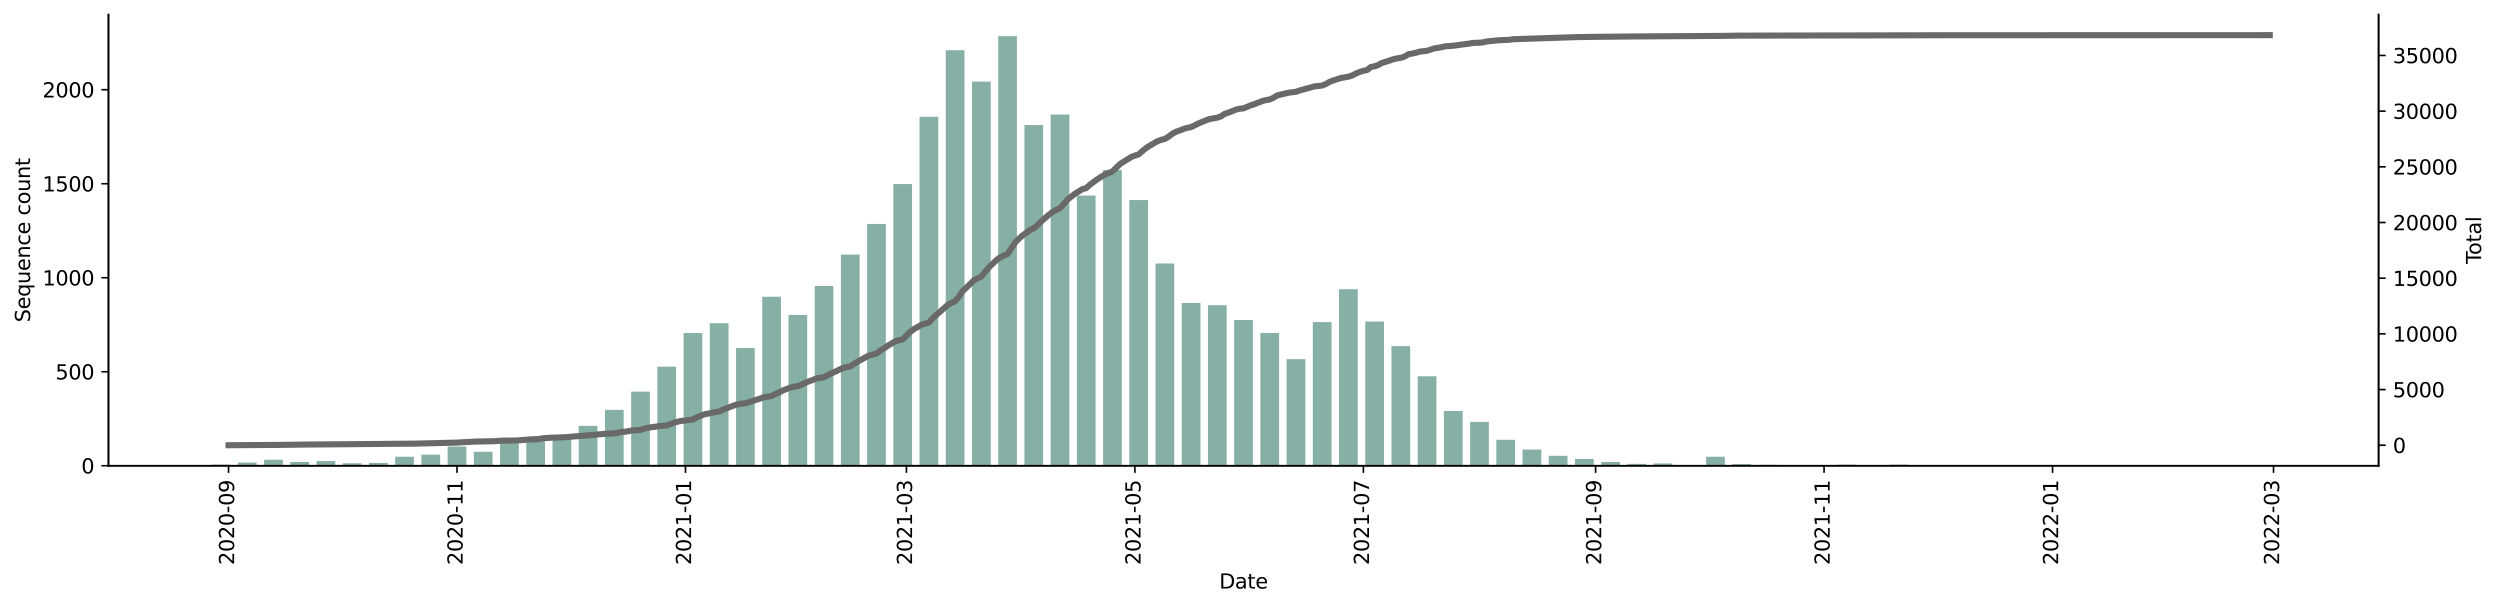 <?xml version="1.0" encoding="utf-8" standalone="no"?>
<!DOCTYPE svg PUBLIC "-//W3C//DTD SVG 1.1//EN"
  "http://www.w3.org/Graphics/SVG/1.1/DTD/svg11.dtd">
<svg xmlns:xlink="http://www.w3.org/1999/xlink" width="1229.019pt" height="298.621pt" viewBox="0 0 1229.019 298.621" xmlns="http://www.w3.org/2000/svg" version="1.1">
 <defs>
  <style type="text/css">*{stroke-linejoin: round; stroke-linecap: butt}</style>
 </defs>
 <g id="figure_1">
  <g id="patch_1">
   <path d="M 0 298.621 
L 1229.019 298.621 
L 1229.019 0 
L 0 0 
z
" style="fill: #ffffff"/>
  </g>
  <g id="axes_1">
   <g id="patch_2">
    <path d="M 53.328 228.96 
L 1169.328 228.96 
L 1169.328 7.2 
L 53.328 7.2 
z
" style="fill: #ffffff"/>
   </g>
   <g id="patch_3">
    <path d="M 104.055 228.96 
L 113.262 228.96 
L 113.262 228.405 
L 104.055 228.405 
z
" clip-path="url(#p47d45d1f16)" style="fill: #86b0a6"/>
   </g>
   <g id="patch_4">
    <path d="M 116.944 228.96 
L 126.151 228.96 
L 126.151 227.389 
L 116.944 227.389 
z
" clip-path="url(#p47d45d1f16)" style="fill: #86b0a6"/>
   </g>
   <g id="patch_5">
    <path d="M 129.833 228.96 
L 139.04 228.96 
L 139.04 226.002 
L 129.833 226.002 
z
" clip-path="url(#p47d45d1f16)" style="fill: #86b0a6"/>
   </g>
   <g id="patch_6">
    <path d="M 142.722 228.96 
L 151.929 228.96 
L 151.929 227.111 
L 142.722 227.111 
z
" clip-path="url(#p47d45d1f16)" style="fill: #86b0a6"/>
   </g>
   <g id="patch_7">
    <path d="M 155.611 228.96 
L 164.818 228.96 
L 164.818 226.649 
L 155.611 226.649 
z
" clip-path="url(#p47d45d1f16)" style="fill: #86b0a6"/>
   </g>
   <g id="patch_8">
    <path d="M 168.5 228.96 
L 177.707 228.96 
L 177.707 227.758 
L 168.5 227.758 
z
" clip-path="url(#p47d45d1f16)" style="fill: #86b0a6"/>
   </g>
   <g id="patch_9">
    <path d="M 181.389 228.96 
L 190.596 228.96 
L 190.596 227.574 
L 181.389 227.574 
z
" clip-path="url(#p47d45d1f16)" style="fill: #86b0a6"/>
   </g>
   <g id="patch_10">
    <path d="M 194.278 228.96 
L 203.485 228.96 
L 203.485 224.523 
L 194.278 224.523 
z
" clip-path="url(#p47d45d1f16)" style="fill: #86b0a6"/>
   </g>
   <g id="patch_11">
    <path d="M 207.167 228.96 
L 216.373 228.96 
L 216.373 223.507 
L 207.167 223.507 
z
" clip-path="url(#p47d45d1f16)" style="fill: #86b0a6"/>
   </g>
   <g id="patch_12">
    <path d="M 220.056 228.96 
L 229.262 228.96 
L 229.262 219.532 
L 220.056 219.532 
z
" clip-path="url(#p47d45d1f16)" style="fill: #86b0a6"/>
   </g>
   <g id="patch_13">
    <path d="M 232.945 228.96 
L 242.151 228.96 
L 242.151 222.12 
L 232.945 222.12 
z
" clip-path="url(#p47d45d1f16)" style="fill: #86b0a6"/>
   </g>
   <g id="patch_14">
    <path d="M 245.834 228.96 
L 255.04 228.96 
L 255.04 217.406 
L 245.834 217.406 
z
" clip-path="url(#p47d45d1f16)" style="fill: #86b0a6"/>
   </g>
   <g id="patch_15">
    <path d="M 258.723 228.96 
L 267.929 228.96 
L 267.929 215.003 
L 258.723 215.003 
z
" clip-path="url(#p47d45d1f16)" style="fill: #86b0a6"/>
   </g>
   <g id="patch_16">
    <path d="M 271.612 228.96 
L 280.818 228.96 
L 280.818 214.634 
L 271.612 214.634 
z
" clip-path="url(#p47d45d1f16)" style="fill: #86b0a6"/>
   </g>
   <g id="patch_17">
    <path d="M 284.501 228.96 
L 293.707 228.96 
L 293.707 209.365 
L 284.501 209.365 
z
" clip-path="url(#p47d45d1f16)" style="fill: #86b0a6"/>
   </g>
   <g id="patch_18">
    <path d="M 297.39 228.96 
L 306.596 228.96 
L 306.596 201.509 
L 297.39 201.509 
z
" clip-path="url(#p47d45d1f16)" style="fill: #86b0a6"/>
   </g>
   <g id="patch_19">
    <path d="M 310.279 228.96 
L 319.485 228.96 
L 319.485 192.543 
L 310.279 192.543 
z
" clip-path="url(#p47d45d1f16)" style="fill: #86b0a6"/>
   </g>
   <g id="patch_20">
    <path d="M 323.168 228.96 
L 332.374 228.96 
L 332.374 180.25 
L 323.168 180.25 
z
" clip-path="url(#p47d45d1f16)" style="fill: #86b0a6"/>
   </g>
   <g id="patch_21">
    <path d="M 336.057 228.96 
L 345.263 228.96 
L 345.263 163.705 
L 336.057 163.705 
z
" clip-path="url(#p47d45d1f16)" style="fill: #86b0a6"/>
   </g>
   <g id="patch_22">
    <path d="M 348.946 228.96 
L 358.152 228.96 
L 358.152 158.899 
L 348.946 158.899 
z
" clip-path="url(#p47d45d1f16)" style="fill: #86b0a6"/>
   </g>
   <g id="patch_23">
    <path d="M 361.835 228.96 
L 371.041 228.96 
L 371.041 171.1 
L 361.835 171.1 
z
" clip-path="url(#p47d45d1f16)" style="fill: #86b0a6"/>
   </g>
   <g id="patch_24">
    <path d="M 374.724 228.96 
L 383.93 228.96 
L 383.93 145.866 
L 374.724 145.866 
z
" clip-path="url(#p47d45d1f16)" style="fill: #86b0a6"/>
   </g>
   <g id="patch_25">
    <path d="M 387.613 228.96 
L 396.819 228.96 
L 396.819 154.832 
L 387.613 154.832 
z
" clip-path="url(#p47d45d1f16)" style="fill: #86b0a6"/>
   </g>
   <g id="patch_26">
    <path d="M 400.502 228.96 
L 409.708 228.96 
L 409.708 140.598 
L 400.502 140.598 
z
" clip-path="url(#p47d45d1f16)" style="fill: #86b0a6"/>
   </g>
   <g id="patch_27">
    <path d="M 413.39 228.96 
L 422.597 228.96 
L 422.597 125.162 
L 413.39 125.162 
z
" clip-path="url(#p47d45d1f16)" style="fill: #86b0a6"/>
   </g>
   <g id="patch_28">
    <path d="M 426.279 228.96 
L 435.486 228.96 
L 435.486 110.096 
L 426.279 110.096 
z
" clip-path="url(#p47d45d1f16)" style="fill: #86b0a6"/>
   </g>
   <g id="patch_29">
    <path d="M 439.168 228.96 
L 448.375 228.96 
L 448.375 90.502 
L 439.168 90.502 
z
" clip-path="url(#p47d45d1f16)" style="fill: #86b0a6"/>
   </g>
   <g id="patch_30">
    <path d="M 452.057 228.96 
L 461.264 228.96 
L 461.264 57.412 
L 452.057 57.412 
z
" clip-path="url(#p47d45d1f16)" style="fill: #86b0a6"/>
   </g>
   <g id="patch_31">
    <path d="M 464.946 228.96 
L 474.153 228.96 
L 474.153 24.692 
L 464.946 24.692 
z
" clip-path="url(#p47d45d1f16)" style="fill: #86b0a6"/>
   </g>
   <g id="patch_32">
    <path d="M 477.835 228.96 
L 487.042 228.96 
L 487.042 40.128 
L 477.835 40.128 
z
" clip-path="url(#p47d45d1f16)" style="fill: #86b0a6"/>
   </g>
   <g id="patch_33">
    <path d="M 490.724 228.96 
L 499.931 228.96 
L 499.931 17.76 
L 490.724 17.76 
z
" clip-path="url(#p47d45d1f16)" style="fill: #86b0a6"/>
   </g>
   <g id="patch_34">
    <path d="M 503.613 228.96 
L 512.82 228.96 
L 512.82 61.479 
L 503.613 61.479 
z
" clip-path="url(#p47d45d1f16)" style="fill: #86b0a6"/>
   </g>
   <g id="patch_35">
    <path d="M 516.502 228.96 
L 525.709 228.96 
L 525.709 56.303 
L 516.502 56.303 
z
" clip-path="url(#p47d45d1f16)" style="fill: #86b0a6"/>
   </g>
   <g id="patch_36">
    <path d="M 529.391 228.96 
L 538.598 228.96 
L 538.598 96.14 
L 529.391 96.14 
z
" clip-path="url(#p47d45d1f16)" style="fill: #86b0a6"/>
   </g>
   <g id="patch_37">
    <path d="M 542.28 228.96 
L 551.487 228.96 
L 551.487 83.569 
L 542.28 83.569 
z
" clip-path="url(#p47d45d1f16)" style="fill: #86b0a6"/>
   </g>
   <g id="patch_38">
    <path d="M 555.169 228.96 
L 564.375 228.96 
L 564.375 98.358 
L 555.169 98.358 
z
" clip-path="url(#p47d45d1f16)" style="fill: #86b0a6"/>
   </g>
   <g id="patch_39">
    <path d="M 568.058 228.96 
L 577.264 228.96 
L 577.264 129.507 
L 568.058 129.507 
z
" clip-path="url(#p47d45d1f16)" style="fill: #86b0a6"/>
   </g>
   <g id="patch_40">
    <path d="M 580.947 228.96 
L 590.153 228.96 
L 590.153 148.917 
L 580.947 148.917 
z
" clip-path="url(#p47d45d1f16)" style="fill: #86b0a6"/>
   </g>
   <g id="patch_41">
    <path d="M 593.836 228.96 
L 603.042 228.96 
L 603.042 150.026 
L 593.836 150.026 
z
" clip-path="url(#p47d45d1f16)" style="fill: #86b0a6"/>
   </g>
   <g id="patch_42">
    <path d="M 606.725 228.96 
L 615.931 228.96 
L 615.931 157.328 
L 606.725 157.328 
z
" clip-path="url(#p47d45d1f16)" style="fill: #86b0a6"/>
   </g>
   <g id="patch_43">
    <path d="M 619.614 228.96 
L 628.82 228.96 
L 628.82 163.705 
L 619.614 163.705 
z
" clip-path="url(#p47d45d1f16)" style="fill: #86b0a6"/>
   </g>
   <g id="patch_44">
    <path d="M 632.503 228.96 
L 641.709 228.96 
L 641.709 176.553 
L 632.503 176.553 
z
" clip-path="url(#p47d45d1f16)" style="fill: #86b0a6"/>
   </g>
   <g id="patch_45">
    <path d="M 645.392 228.96 
L 654.598 228.96 
L 654.598 158.344 
L 645.392 158.344 
z
" clip-path="url(#p47d45d1f16)" style="fill: #86b0a6"/>
   </g>
   <g id="patch_46">
    <path d="M 658.281 228.96 
L 667.487 228.96 
L 667.487 142.169 
L 658.281 142.169 
z
" clip-path="url(#p47d45d1f16)" style="fill: #86b0a6"/>
   </g>
   <g id="patch_47">
    <path d="M 671.17 228.96 
L 680.376 228.96 
L 680.376 158.067 
L 671.17 158.067 
z
" clip-path="url(#p47d45d1f16)" style="fill: #86b0a6"/>
   </g>
   <g id="patch_48">
    <path d="M 684.059 228.96 
L 693.265 228.96 
L 693.265 170.175 
L 684.059 170.175 
z
" clip-path="url(#p47d45d1f16)" style="fill: #86b0a6"/>
   </g>
   <g id="patch_49">
    <path d="M 696.948 228.96 
L 706.154 228.96 
L 706.154 184.964 
L 696.948 184.964 
z
" clip-path="url(#p47d45d1f16)" style="fill: #86b0a6"/>
   </g>
   <g id="patch_50">
    <path d="M 709.837 228.96 
L 719.043 228.96 
L 719.043 202.063 
L 709.837 202.063 
z
" clip-path="url(#p47d45d1f16)" style="fill: #86b0a6"/>
   </g>
   <g id="patch_51">
    <path d="M 722.726 228.96 
L 731.932 228.96 
L 731.932 207.424 
L 722.726 207.424 
z
" clip-path="url(#p47d45d1f16)" style="fill: #86b0a6"/>
   </g>
   <g id="patch_52">
    <path d="M 735.615 228.96 
L 744.821 228.96 
L 744.821 216.205 
L 735.615 216.205 
z
" clip-path="url(#p47d45d1f16)" style="fill: #86b0a6"/>
   </g>
   <g id="patch_53">
    <path d="M 748.504 228.96 
L 757.71 228.96 
L 757.71 221.011 
L 748.504 221.011 
z
" clip-path="url(#p47d45d1f16)" style="fill: #86b0a6"/>
   </g>
   <g id="patch_54">
    <path d="M 761.392 228.96 
L 770.599 228.96 
L 770.599 224.061 
L 761.392 224.061 
z
" clip-path="url(#p47d45d1f16)" style="fill: #86b0a6"/>
   </g>
   <g id="patch_55">
    <path d="M 774.281 228.96 
L 783.488 228.96 
L 783.488 225.633 
L 774.281 225.633 
z
" clip-path="url(#p47d45d1f16)" style="fill: #86b0a6"/>
   </g>
   <g id="patch_56">
    <path d="M 787.17 228.96 
L 796.377 228.96 
L 796.377 227.111 
L 787.17 227.111 
z
" clip-path="url(#p47d45d1f16)" style="fill: #86b0a6"/>
   </g>
   <g id="patch_57">
    <path d="M 800.059 228.96 
L 809.266 228.96 
L 809.266 228.036 
L 800.059 228.036 
z
" clip-path="url(#p47d45d1f16)" style="fill: #86b0a6"/>
   </g>
   <g id="patch_58">
    <path d="M 812.948 228.96 
L 822.155 228.96 
L 822.155 227.851 
L 812.948 227.851 
z
" clip-path="url(#p47d45d1f16)" style="fill: #86b0a6"/>
   </g>
   <g id="patch_59">
    <path d="M 825.837 228.96 
L 835.044 228.96 
L 835.044 228.683 
L 825.837 228.683 
z
" clip-path="url(#p47d45d1f16)" style="fill: #86b0a6"/>
   </g>
   <g id="patch_60">
    <path d="M 838.726 228.96 
L 847.933 228.96 
L 847.933 224.523 
L 838.726 224.523 
z
" clip-path="url(#p47d45d1f16)" style="fill: #86b0a6"/>
   </g>
   <g id="patch_61">
    <path d="M 851.615 228.96 
L 860.822 228.96 
L 860.822 228.128 
L 851.615 228.128 
z
" clip-path="url(#p47d45d1f16)" style="fill: #86b0a6"/>
   </g>
   <g id="patch_62">
    <path d="M 864.504 228.96 
L 873.711 228.96 
L 873.711 228.498 
L 864.504 228.498 
z
" clip-path="url(#p47d45d1f16)" style="fill: #86b0a6"/>
   </g>
   <g id="patch_63">
    <path d="M 877.393 228.96 
L 886.6 228.96 
L 886.6 228.683 
L 877.393 228.683 
z
" clip-path="url(#p47d45d1f16)" style="fill: #86b0a6"/>
   </g>
   <g id="patch_64">
    <path d="M 890.282 228.96 
L 899.488 228.96 
L 899.488 228.683 
L 890.282 228.683 
z
" clip-path="url(#p47d45d1f16)" style="fill: #86b0a6"/>
   </g>
   <g id="patch_65">
    <path d="M 903.171 228.96 
L 912.377 228.96 
L 912.377 228.405 
L 903.171 228.405 
z
" clip-path="url(#p47d45d1f16)" style="fill: #86b0a6"/>
   </g>
   <g id="patch_66">
    <path d="M 916.06 228.96 
L 925.266 228.96 
L 925.266 228.868 
L 916.06 228.868 
z
" clip-path="url(#p47d45d1f16)" style="fill: #86b0a6"/>
   </g>
   <g id="patch_67">
    <path d="M 928.949 228.96 
L 938.155 228.96 
L 938.155 228.405 
L 928.949 228.405 
z
" clip-path="url(#p47d45d1f16)" style="fill: #86b0a6"/>
   </g>
   <g id="patch_68">
    <path d="M 941.838 228.96 
L 951.044 228.96 
L 951.044 228.683 
L 941.838 228.683 
z
" clip-path="url(#p47d45d1f16)" style="fill: #86b0a6"/>
   </g>
   <g id="patch_69">
    <path d="M 954.727 228.96 
L 963.933 228.96 
L 963.933 228.868 
L 954.727 228.868 
z
" clip-path="url(#p47d45d1f16)" style="fill: #86b0a6"/>
   </g>
   <g id="patch_70">
    <path d="M 967.616 228.96 
L 976.822 228.96 
L 976.822 228.868 
L 967.616 228.868 
z
" clip-path="url(#p47d45d1f16)" style="fill: #86b0a6"/>
   </g>
   <g id="patch_71">
    <path d="M 993.394 228.96 
L 1002.6 228.96 
L 1002.6 228.868 
L 993.394 228.868 
z
" clip-path="url(#p47d45d1f16)" style="fill: #86b0a6"/>
   </g>
   <g id="patch_72">
    <path d="M 1006.283 228.96 
L 1015.489 228.96 
L 1015.489 228.868 
L 1006.283 228.868 
z
" clip-path="url(#p47d45d1f16)" style="fill: #86b0a6"/>
   </g>
   <g id="patch_73">
    <path d="M 1032.061 228.96 
L 1041.267 228.96 
L 1041.267 228.775 
L 1032.061 228.775 
z
" clip-path="url(#p47d45d1f16)" style="fill: #86b0a6"/>
   </g>
   <g id="patch_74">
    <path d="M 1083.617 228.96 
L 1092.823 228.96 
L 1092.823 228.868 
L 1083.617 228.868 
z
" clip-path="url(#p47d45d1f16)" style="fill: #86b0a6"/>
   </g>
   <g id="patch_75">
    <path d="M 1096.505 228.96 
L 1105.712 228.96 
L 1105.712 228.868 
L 1096.505 228.868 
z
" clip-path="url(#p47d45d1f16)" style="fill: #86b0a6"/>
   </g>
   <g id="patch_76">
    <path d="M 1109.394 228.96 
L 1118.601 228.96 
L 1118.601 228.868 
L 1109.394 228.868 
z
" clip-path="url(#p47d45d1f16)" style="fill: #86b0a6"/>
   </g>
   <g id="matplotlib.axis_1">
    <g id="xtick_1">
     <g id="line2d_1">
      <defs>
       <path id="m26f186faf1" d="M 0 0 
L 0 3.5 
" style="stroke: #000000; stroke-width: 0.8"/>
      </defs>
      <g>
       <use xlink:href="#m26f186faf1" x="112.341" y="228.96" style="stroke: #000000; stroke-width: 0.8"/>
      </g>
     </g>
     <g id="text_1">
      <!-- 2020-09 -->
      <g transform="translate(115.101 277.743)rotate(-90)scale(0.1 -0.1)">
       <defs>
        <path id="DejaVuSans-32" d="M 1228 531 
L 3431 531 
L 3431 0 
L 469 0 
L 469 531 
Q 828 903 1448 1529 
Q 2069 2156 2228 2338 
Q 2531 2678 2651 2914 
Q 2772 3150 2772 3378 
Q 2772 3750 2511 3984 
Q 2250 4219 1831 4219 
Q 1534 4219 1204 4116 
Q 875 4013 500 3803 
L 500 4441 
Q 881 4594 1212 4672 
Q 1544 4750 1819 4750 
Q 2544 4750 2975 4387 
Q 3406 4025 3406 3419 
Q 3406 3131 3298 2873 
Q 3191 2616 2906 2266 
Q 2828 2175 2409 1742 
Q 1991 1309 1228 531 
z
" transform="scale(0.016)"/>
        <path id="DejaVuSans-30" d="M 2034 4250 
Q 1547 4250 1301 3770 
Q 1056 3291 1056 2328 
Q 1056 1369 1301 889 
Q 1547 409 2034 409 
Q 2525 409 2770 889 
Q 3016 1369 3016 2328 
Q 3016 3291 2770 3770 
Q 2525 4250 2034 4250 
z
M 2034 4750 
Q 2819 4750 3233 4129 
Q 3647 3509 3647 2328 
Q 3647 1150 3233 529 
Q 2819 -91 2034 -91 
Q 1250 -91 836 529 
Q 422 1150 422 2328 
Q 422 3509 836 4129 
Q 1250 4750 2034 4750 
z
" transform="scale(0.016)"/>
        <path id="DejaVuSans-2d" d="M 313 2009 
L 1997 2009 
L 1997 1497 
L 313 1497 
L 313 2009 
z
" transform="scale(0.016)"/>
        <path id="DejaVuSans-39" d="M 703 97 
L 703 672 
Q 941 559 1184 500 
Q 1428 441 1663 441 
Q 2288 441 2617 861 
Q 2947 1281 2994 2138 
Q 2813 1869 2534 1725 
Q 2256 1581 1919 1581 
Q 1219 1581 811 2004 
Q 403 2428 403 3163 
Q 403 3881 828 4315 
Q 1253 4750 1959 4750 
Q 2769 4750 3195 4129 
Q 3622 3509 3622 2328 
Q 3622 1225 3098 567 
Q 2575 -91 1691 -91 
Q 1453 -91 1209 -44 
Q 966 3 703 97 
z
M 1959 2075 
Q 2384 2075 2632 2365 
Q 2881 2656 2881 3163 
Q 2881 3666 2632 3958 
Q 2384 4250 1959 4250 
Q 1534 4250 1286 3958 
Q 1038 3666 1038 3163 
Q 1038 2656 1286 2365 
Q 1534 2075 1959 2075 
z
" transform="scale(0.016)"/>
       </defs>
       <use xlink:href="#DejaVuSans-32"/>
       <use xlink:href="#DejaVuSans-30" x="63.623"/>
       <use xlink:href="#DejaVuSans-32" x="127.246"/>
       <use xlink:href="#DejaVuSans-30" x="190.869"/>
       <use xlink:href="#DejaVuSans-2d" x="254.492"/>
       <use xlink:href="#DejaVuSans-30" x="290.576"/>
       <use xlink:href="#DejaVuSans-39" x="354.199"/>
      </g>
     </g>
    </g>
    <g id="xtick_2">
     <g id="line2d_2">
      <g>
       <use xlink:href="#m26f186faf1" x="224.659" y="228.96" style="stroke: #000000; stroke-width: 0.8"/>
      </g>
     </g>
     <g id="text_2">
      <!-- 2020-11 -->
      <g transform="translate(227.419 277.743)rotate(-90)scale(0.1 -0.1)">
       <defs>
        <path id="DejaVuSans-31" d="M 794 531 
L 1825 531 
L 1825 4091 
L 703 3866 
L 703 4441 
L 1819 4666 
L 2450 4666 
L 2450 531 
L 3481 531 
L 3481 0 
L 794 0 
L 794 531 
z
" transform="scale(0.016)"/>
       </defs>
       <use xlink:href="#DejaVuSans-32"/>
       <use xlink:href="#DejaVuSans-30" x="63.623"/>
       <use xlink:href="#DejaVuSans-32" x="127.246"/>
       <use xlink:href="#DejaVuSans-30" x="190.869"/>
       <use xlink:href="#DejaVuSans-2d" x="254.492"/>
       <use xlink:href="#DejaVuSans-31" x="290.576"/>
       <use xlink:href="#DejaVuSans-31" x="354.199"/>
      </g>
     </g>
    </g>
    <g id="xtick_3">
     <g id="line2d_3">
      <g>
       <use xlink:href="#m26f186faf1" x="336.977" y="228.96" style="stroke: #000000; stroke-width: 0.8"/>
      </g>
     </g>
     <g id="text_3">
      <!-- 2021-01 -->
      <g transform="translate(339.737 277.743)rotate(-90)scale(0.1 -0.1)">
       <use xlink:href="#DejaVuSans-32"/>
       <use xlink:href="#DejaVuSans-30" x="63.623"/>
       <use xlink:href="#DejaVuSans-32" x="127.246"/>
       <use xlink:href="#DejaVuSans-31" x="190.869"/>
       <use xlink:href="#DejaVuSans-2d" x="254.492"/>
       <use xlink:href="#DejaVuSans-30" x="290.576"/>
       <use xlink:href="#DejaVuSans-31" x="354.199"/>
      </g>
     </g>
    </g>
    <g id="xtick_4">
     <g id="line2d_4">
      <g>
       <use xlink:href="#m26f186faf1" x="445.613" y="228.96" style="stroke: #000000; stroke-width: 0.8"/>
      </g>
     </g>
     <g id="text_4">
      <!-- 2021-03 -->
      <g transform="translate(448.372 277.743)rotate(-90)scale(0.1 -0.1)">
       <defs>
        <path id="DejaVuSans-33" d="M 2597 2516 
Q 3050 2419 3304 2112 
Q 3559 1806 3559 1356 
Q 3559 666 3084 287 
Q 2609 -91 1734 -91 
Q 1441 -91 1130 -33 
Q 819 25 488 141 
L 488 750 
Q 750 597 1062 519 
Q 1375 441 1716 441 
Q 2309 441 2620 675 
Q 2931 909 2931 1356 
Q 2931 1769 2642 2001 
Q 2353 2234 1838 2234 
L 1294 2234 
L 1294 2753 
L 1863 2753 
Q 2328 2753 2575 2939 
Q 2822 3125 2822 3475 
Q 2822 3834 2567 4026 
Q 2313 4219 1838 4219 
Q 1578 4219 1281 4162 
Q 984 4106 628 3988 
L 628 4550 
Q 988 4650 1302 4700 
Q 1616 4750 1894 4750 
Q 2613 4750 3031 4423 
Q 3450 4097 3450 3541 
Q 3450 3153 3228 2886 
Q 3006 2619 2597 2516 
z
" transform="scale(0.016)"/>
       </defs>
       <use xlink:href="#DejaVuSans-32"/>
       <use xlink:href="#DejaVuSans-30" x="63.623"/>
       <use xlink:href="#DejaVuSans-32" x="127.246"/>
       <use xlink:href="#DejaVuSans-31" x="190.869"/>
       <use xlink:href="#DejaVuSans-2d" x="254.492"/>
       <use xlink:href="#DejaVuSans-30" x="290.576"/>
       <use xlink:href="#DejaVuSans-33" x="354.199"/>
      </g>
     </g>
    </g>
    <g id="xtick_5">
     <g id="line2d_5">
      <g>
       <use xlink:href="#m26f186faf1" x="557.931" y="228.96" style="stroke: #000000; stroke-width: 0.8"/>
      </g>
     </g>
     <g id="text_5">
      <!-- 2021-05 -->
      <g transform="translate(560.69 277.743)rotate(-90)scale(0.1 -0.1)">
       <defs>
        <path id="DejaVuSans-35" d="M 691 4666 
L 3169 4666 
L 3169 4134 
L 1269 4134 
L 1269 2991 
Q 1406 3038 1543 3061 
Q 1681 3084 1819 3084 
Q 2600 3084 3056 2656 
Q 3513 2228 3513 1497 
Q 3513 744 3044 326 
Q 2575 -91 1722 -91 
Q 1428 -91 1123 -41 
Q 819 9 494 109 
L 494 744 
Q 775 591 1075 516 
Q 1375 441 1709 441 
Q 2250 441 2565 725 
Q 2881 1009 2881 1497 
Q 2881 1984 2565 2268 
Q 2250 2553 1709 2553 
Q 1456 2553 1204 2497 
Q 953 2441 691 2322 
L 691 4666 
z
" transform="scale(0.016)"/>
       </defs>
       <use xlink:href="#DejaVuSans-32"/>
       <use xlink:href="#DejaVuSans-30" x="63.623"/>
       <use xlink:href="#DejaVuSans-32" x="127.246"/>
       <use xlink:href="#DejaVuSans-31" x="190.869"/>
       <use xlink:href="#DejaVuSans-2d" x="254.492"/>
       <use xlink:href="#DejaVuSans-30" x="290.576"/>
       <use xlink:href="#DejaVuSans-35" x="354.199"/>
      </g>
     </g>
    </g>
    <g id="xtick_6">
     <g id="line2d_6">
      <g>
       <use xlink:href="#m26f186faf1" x="670.249" y="228.96" style="stroke: #000000; stroke-width: 0.8"/>
      </g>
     </g>
     <g id="text_6">
      <!-- 2021-07 -->
      <g transform="translate(673.008 277.743)rotate(-90)scale(0.1 -0.1)">
       <defs>
        <path id="DejaVuSans-37" d="M 525 4666 
L 3525 4666 
L 3525 4397 
L 1831 0 
L 1172 0 
L 2766 4134 
L 525 4134 
L 525 4666 
z
" transform="scale(0.016)"/>
       </defs>
       <use xlink:href="#DejaVuSans-32"/>
       <use xlink:href="#DejaVuSans-30" x="63.623"/>
       <use xlink:href="#DejaVuSans-32" x="127.246"/>
       <use xlink:href="#DejaVuSans-31" x="190.869"/>
       <use xlink:href="#DejaVuSans-2d" x="254.492"/>
       <use xlink:href="#DejaVuSans-30" x="290.576"/>
       <use xlink:href="#DejaVuSans-37" x="354.199"/>
      </g>
     </g>
    </g>
    <g id="xtick_7">
     <g id="line2d_7">
      <g>
       <use xlink:href="#m26f186faf1" x="784.408" y="228.96" style="stroke: #000000; stroke-width: 0.8"/>
      </g>
     </g>
     <g id="text_7">
      <!-- 2021-09 -->
      <g transform="translate(787.168 277.743)rotate(-90)scale(0.1 -0.1)">
       <use xlink:href="#DejaVuSans-32"/>
       <use xlink:href="#DejaVuSans-30" x="63.623"/>
       <use xlink:href="#DejaVuSans-32" x="127.246"/>
       <use xlink:href="#DejaVuSans-31" x="190.869"/>
       <use xlink:href="#DejaVuSans-2d" x="254.492"/>
       <use xlink:href="#DejaVuSans-30" x="290.576"/>
       <use xlink:href="#DejaVuSans-39" x="354.199"/>
      </g>
     </g>
    </g>
    <g id="xtick_8">
     <g id="line2d_8">
      <g>
       <use xlink:href="#m26f186faf1" x="896.727" y="228.96" style="stroke: #000000; stroke-width: 0.8"/>
      </g>
     </g>
     <g id="text_8">
      <!-- 2021-11 -->
      <g transform="translate(899.486 277.743)rotate(-90)scale(0.1 -0.1)">
       <use xlink:href="#DejaVuSans-32"/>
       <use xlink:href="#DejaVuSans-30" x="63.623"/>
       <use xlink:href="#DejaVuSans-32" x="127.246"/>
       <use xlink:href="#DejaVuSans-31" x="190.869"/>
       <use xlink:href="#DejaVuSans-2d" x="254.492"/>
       <use xlink:href="#DejaVuSans-31" x="290.576"/>
       <use xlink:href="#DejaVuSans-31" x="354.199"/>
      </g>
     </g>
    </g>
    <g id="xtick_9">
     <g id="line2d_9">
      <g>
       <use xlink:href="#m26f186faf1" x="1009.045" y="228.96" style="stroke: #000000; stroke-width: 0.8"/>
      </g>
     </g>
     <g id="text_9">
      <!-- 2022-01 -->
      <g transform="translate(1011.804 277.743)rotate(-90)scale(0.1 -0.1)">
       <use xlink:href="#DejaVuSans-32"/>
       <use xlink:href="#DejaVuSans-30" x="63.623"/>
       <use xlink:href="#DejaVuSans-32" x="127.246"/>
       <use xlink:href="#DejaVuSans-32" x="190.869"/>
       <use xlink:href="#DejaVuSans-2d" x="254.492"/>
       <use xlink:href="#DejaVuSans-30" x="290.576"/>
       <use xlink:href="#DejaVuSans-31" x="354.199"/>
      </g>
     </g>
    </g>
    <g id="xtick_10">
     <g id="line2d_10">
      <g>
       <use xlink:href="#m26f186faf1" x="1117.68" y="228.96" style="stroke: #000000; stroke-width: 0.8"/>
      </g>
     </g>
     <g id="text_10">
      <!-- 2022-03 -->
      <g transform="translate(1120.44 277.743)rotate(-90)scale(0.1 -0.1)">
       <use xlink:href="#DejaVuSans-32"/>
       <use xlink:href="#DejaVuSans-30" x="63.623"/>
       <use xlink:href="#DejaVuSans-32" x="127.246"/>
       <use xlink:href="#DejaVuSans-32" x="190.869"/>
       <use xlink:href="#DejaVuSans-2d" x="254.492"/>
       <use xlink:href="#DejaVuSans-30" x="290.576"/>
       <use xlink:href="#DejaVuSans-33" x="354.199"/>
      </g>
     </g>
    </g>
    <g id="text_11">
     <!-- Date -->
     <g transform="translate(599.377 289.341)scale(0.1 -0.1)">
      <defs>
       <path id="DejaVuSans-44" d="M 1259 4147 
L 1259 519 
L 2022 519 
Q 2988 519 3436 956 
Q 3884 1394 3884 2338 
Q 3884 3275 3436 3711 
Q 2988 4147 2022 4147 
L 1259 4147 
z
M 628 4666 
L 1925 4666 
Q 3281 4666 3915 4102 
Q 4550 3538 4550 2338 
Q 4550 1131 3912 565 
Q 3275 0 1925 0 
L 628 0 
L 628 4666 
z
" transform="scale(0.016)"/>
       <path id="DejaVuSans-61" d="M 2194 1759 
Q 1497 1759 1228 1600 
Q 959 1441 959 1056 
Q 959 750 1161 570 
Q 1363 391 1709 391 
Q 2188 391 2477 730 
Q 2766 1069 2766 1631 
L 2766 1759 
L 2194 1759 
z
M 3341 1997 
L 3341 0 
L 2766 0 
L 2766 531 
Q 2569 213 2275 61 
Q 1981 -91 1556 -91 
Q 1019 -91 701 211 
Q 384 513 384 1019 
Q 384 1609 779 1909 
Q 1175 2209 1959 2209 
L 2766 2209 
L 2766 2266 
Q 2766 2663 2505 2880 
Q 2244 3097 1772 3097 
Q 1472 3097 1187 3025 
Q 903 2953 641 2809 
L 641 3341 
Q 956 3463 1253 3523 
Q 1550 3584 1831 3584 
Q 2591 3584 2966 3190 
Q 3341 2797 3341 1997 
z
" transform="scale(0.016)"/>
       <path id="DejaVuSans-74" d="M 1172 4494 
L 1172 3500 
L 2356 3500 
L 2356 3053 
L 1172 3053 
L 1172 1153 
Q 1172 725 1289 603 
Q 1406 481 1766 481 
L 2356 481 
L 2356 0 
L 1766 0 
Q 1100 0 847 248 
Q 594 497 594 1153 
L 594 3053 
L 172 3053 
L 172 3500 
L 594 3500 
L 594 4494 
L 1172 4494 
z
" transform="scale(0.016)"/>
       <path id="DejaVuSans-65" d="M 3597 1894 
L 3597 1613 
L 953 1613 
Q 991 1019 1311 708 
Q 1631 397 2203 397 
Q 2534 397 2845 478 
Q 3156 559 3463 722 
L 3463 178 
Q 3153 47 2828 -22 
Q 2503 -91 2169 -91 
Q 1331 -91 842 396 
Q 353 884 353 1716 
Q 353 2575 817 3079 
Q 1281 3584 2069 3584 
Q 2775 3584 3186 3129 
Q 3597 2675 3597 1894 
z
M 3022 2063 
Q 3016 2534 2758 2815 
Q 2500 3097 2075 3097 
Q 1594 3097 1305 2825 
Q 1016 2553 972 2059 
L 3022 2063 
z
" transform="scale(0.016)"/>
      </defs>
      <use xlink:href="#DejaVuSans-44"/>
      <use xlink:href="#DejaVuSans-61" x="77.002"/>
      <use xlink:href="#DejaVuSans-74" x="138.281"/>
      <use xlink:href="#DejaVuSans-65" x="177.49"/>
     </g>
    </g>
   </g>
   <g id="matplotlib.axis_2">
    <g id="ytick_1">
     <g id="line2d_11">
      <defs>
       <path id="ma7670195fd" d="M 0 0 
L -3.5 0 
" style="stroke: #000000; stroke-width: 0.8"/>
      </defs>
      <g>
       <use xlink:href="#ma7670195fd" x="53.328" y="228.96" style="stroke: #000000; stroke-width: 0.8"/>
      </g>
     </g>
     <g id="text_12">
      <!-- 0 -->
      <g transform="translate(39.966 232.759)scale(0.1 -0.1)">
       <use xlink:href="#DejaVuSans-30"/>
      </g>
     </g>
    </g>
    <g id="ytick_2">
     <g id="line2d_12">
      <g>
       <use xlink:href="#ma7670195fd" x="53.328" y="182.746" style="stroke: #000000; stroke-width: 0.8"/>
      </g>
     </g>
     <g id="text_13">
      <!-- 500 -->
      <g transform="translate(27.241 186.545)scale(0.1 -0.1)">
       <use xlink:href="#DejaVuSans-35"/>
       <use xlink:href="#DejaVuSans-30" x="63.623"/>
       <use xlink:href="#DejaVuSans-30" x="127.246"/>
      </g>
     </g>
    </g>
    <g id="ytick_3">
     <g id="line2d_13">
      <g>
       <use xlink:href="#ma7670195fd" x="53.328" y="136.531" style="stroke: #000000; stroke-width: 0.8"/>
      </g>
     </g>
     <g id="text_14">
      <!-- 1000 -->
      <g transform="translate(20.878 140.33)scale(0.1 -0.1)">
       <use xlink:href="#DejaVuSans-31"/>
       <use xlink:href="#DejaVuSans-30" x="63.623"/>
       <use xlink:href="#DejaVuSans-30" x="127.246"/>
       <use xlink:href="#DejaVuSans-30" x="190.869"/>
      </g>
     </g>
    </g>
    <g id="ytick_4">
     <g id="line2d_14">
      <g>
       <use xlink:href="#ma7670195fd" x="53.328" y="90.317" style="stroke: #000000; stroke-width: 0.8"/>
      </g>
     </g>
     <g id="text_15">
      <!-- 1500 -->
      <g transform="translate(20.878 94.116)scale(0.1 -0.1)">
       <use xlink:href="#DejaVuSans-31"/>
       <use xlink:href="#DejaVuSans-35" x="63.623"/>
       <use xlink:href="#DejaVuSans-30" x="127.246"/>
       <use xlink:href="#DejaVuSans-30" x="190.869"/>
      </g>
     </g>
    </g>
    <g id="ytick_5">
     <g id="line2d_15">
      <g>
       <use xlink:href="#ma7670195fd" x="53.328" y="44.102" style="stroke: #000000; stroke-width: 0.8"/>
      </g>
     </g>
     <g id="text_16">
      <!-- 2000 -->
      <g transform="translate(20.878 47.901)scale(0.1 -0.1)">
       <use xlink:href="#DejaVuSans-32"/>
       <use xlink:href="#DejaVuSans-30" x="63.623"/>
       <use xlink:href="#DejaVuSans-30" x="127.246"/>
       <use xlink:href="#DejaVuSans-30" x="190.869"/>
      </g>
     </g>
    </g>
    <g id="text_17">
     <!-- Sequence count -->
     <g transform="translate(14.798 158.44)rotate(-90)scale(0.1 -0.1)">
      <defs>
       <path id="DejaVuSans-53" d="M 3425 4513 
L 3425 3897 
Q 3066 4069 2747 4153 
Q 2428 4238 2131 4238 
Q 1616 4238 1336 4038 
Q 1056 3838 1056 3469 
Q 1056 3159 1242 3001 
Q 1428 2844 1947 2747 
L 2328 2669 
Q 3034 2534 3370 2195 
Q 3706 1856 3706 1288 
Q 3706 609 3251 259 
Q 2797 -91 1919 -91 
Q 1588 -91 1214 -16 
Q 841 59 441 206 
L 441 856 
Q 825 641 1194 531 
Q 1563 422 1919 422 
Q 2459 422 2753 634 
Q 3047 847 3047 1241 
Q 3047 1584 2836 1778 
Q 2625 1972 2144 2069 
L 1759 2144 
Q 1053 2284 737 2584 
Q 422 2884 422 3419 
Q 422 4038 858 4394 
Q 1294 4750 2059 4750 
Q 2388 4750 2728 4690 
Q 3069 4631 3425 4513 
z
" transform="scale(0.016)"/>
       <path id="DejaVuSans-71" d="M 947 1747 
Q 947 1113 1208 752 
Q 1469 391 1925 391 
Q 2381 391 2643 752 
Q 2906 1113 2906 1747 
Q 2906 2381 2643 2742 
Q 2381 3103 1925 3103 
Q 1469 3103 1208 2742 
Q 947 2381 947 1747 
z
M 2906 525 
Q 2725 213 2448 61 
Q 2172 -91 1784 -91 
Q 1150 -91 751 415 
Q 353 922 353 1747 
Q 353 2572 751 3078 
Q 1150 3584 1784 3584 
Q 2172 3584 2448 3432 
Q 2725 3281 2906 2969 
L 2906 3500 
L 3481 3500 
L 3481 -1331 
L 2906 -1331 
L 2906 525 
z
" transform="scale(0.016)"/>
       <path id="DejaVuSans-75" d="M 544 1381 
L 544 3500 
L 1119 3500 
L 1119 1403 
Q 1119 906 1312 657 
Q 1506 409 1894 409 
Q 2359 409 2629 706 
Q 2900 1003 2900 1516 
L 2900 3500 
L 3475 3500 
L 3475 0 
L 2900 0 
L 2900 538 
Q 2691 219 2414 64 
Q 2138 -91 1772 -91 
Q 1169 -91 856 284 
Q 544 659 544 1381 
z
M 1991 3584 
L 1991 3584 
z
" transform="scale(0.016)"/>
       <path id="DejaVuSans-6e" d="M 3513 2113 
L 3513 0 
L 2938 0 
L 2938 2094 
Q 2938 2591 2744 2837 
Q 2550 3084 2163 3084 
Q 1697 3084 1428 2787 
Q 1159 2491 1159 1978 
L 1159 0 
L 581 0 
L 581 3500 
L 1159 3500 
L 1159 2956 
Q 1366 3272 1645 3428 
Q 1925 3584 2291 3584 
Q 2894 3584 3203 3211 
Q 3513 2838 3513 2113 
z
" transform="scale(0.016)"/>
       <path id="DejaVuSans-63" d="M 3122 3366 
L 3122 2828 
Q 2878 2963 2633 3030 
Q 2388 3097 2138 3097 
Q 1578 3097 1268 2742 
Q 959 2388 959 1747 
Q 959 1106 1268 751 
Q 1578 397 2138 397 
Q 2388 397 2633 464 
Q 2878 531 3122 666 
L 3122 134 
Q 2881 22 2623 -34 
Q 2366 -91 2075 -91 
Q 1284 -91 818 406 
Q 353 903 353 1747 
Q 353 2603 823 3093 
Q 1294 3584 2113 3584 
Q 2378 3584 2631 3529 
Q 2884 3475 3122 3366 
z
" transform="scale(0.016)"/>
       <path id="DejaVuSans-20" transform="scale(0.016)"/>
       <path id="DejaVuSans-6f" d="M 1959 3097 
Q 1497 3097 1228 2736 
Q 959 2375 959 1747 
Q 959 1119 1226 758 
Q 1494 397 1959 397 
Q 2419 397 2687 759 
Q 2956 1122 2956 1747 
Q 2956 2369 2687 2733 
Q 2419 3097 1959 3097 
z
M 1959 3584 
Q 2709 3584 3137 3096 
Q 3566 2609 3566 1747 
Q 3566 888 3137 398 
Q 2709 -91 1959 -91 
Q 1206 -91 779 398 
Q 353 888 353 1747 
Q 353 2609 779 3096 
Q 1206 3584 1959 3584 
z
" transform="scale(0.016)"/>
      </defs>
      <use xlink:href="#DejaVuSans-53"/>
      <use xlink:href="#DejaVuSans-65" x="63.477"/>
      <use xlink:href="#DejaVuSans-71" x="125"/>
      <use xlink:href="#DejaVuSans-75" x="188.477"/>
      <use xlink:href="#DejaVuSans-65" x="251.855"/>
      <use xlink:href="#DejaVuSans-6e" x="313.379"/>
      <use xlink:href="#DejaVuSans-63" x="376.758"/>
      <use xlink:href="#DejaVuSans-65" x="431.738"/>
      <use xlink:href="#DejaVuSans-20" x="493.262"/>
      <use xlink:href="#DejaVuSans-63" x="525.049"/>
      <use xlink:href="#DejaVuSans-6f" x="580.029"/>
      <use xlink:href="#DejaVuSans-75" x="641.211"/>
      <use xlink:href="#DejaVuSans-6e" x="704.59"/>
      <use xlink:href="#DejaVuSans-74" x="767.969"/>
     </g>
    </g>
   </g>
   <g id="patch_77">
    <path d="M 53.328 228.96 
L 53.328 7.2 
" style="fill: none; stroke: #000000; stroke-width: 0.8; stroke-linejoin: miter; stroke-linecap: square"/>
   </g>
   <g id="patch_78">
    <path d="M 1169.328 228.96 
L 1169.328 7.2 
" style="fill: none; stroke: #000000; stroke-width: 0.8; stroke-linejoin: miter; stroke-linecap: square"/>
   </g>
   <g id="patch_79">
    <path d="M 53.328 228.96 
L 1169.328 228.96 
" style="fill: none; stroke: #000000; stroke-width: 0.8; stroke-linejoin: miter; stroke-linecap: square"/>
   </g>
  </g>
  <g id="axes_2">
   <g id="matplotlib.axis_3">
    <g id="ytick_6">
     <g id="line2d_16">
      <defs>
       <path id="mf5d16dbed6" d="M 0 0 
L 3.5 0 
" style="stroke: #000000; stroke-width: 0.8"/>
      </defs>
      <g>
       <use xlink:href="#mf5d16dbed6" x="1169.328" y="218.885" style="stroke: #000000; stroke-width: 0.8"/>
      </g>
     </g>
     <g id="text_18">
      <!-- 0 -->
      <g transform="translate(1176.328 222.685)scale(0.1 -0.1)">
       <use xlink:href="#DejaVuSans-30"/>
      </g>
     </g>
    </g>
    <g id="ytick_7">
     <g id="line2d_17">
      <g>
       <use xlink:href="#mf5d16dbed6" x="1169.328" y="191.511" style="stroke: #000000; stroke-width: 0.8"/>
      </g>
     </g>
     <g id="text_19">
      <!-- 5000 -->
      <g transform="translate(1176.328 195.31)scale(0.1 -0.1)">
       <use xlink:href="#DejaVuSans-35"/>
       <use xlink:href="#DejaVuSans-30" x="63.623"/>
       <use xlink:href="#DejaVuSans-30" x="127.246"/>
       <use xlink:href="#DejaVuSans-30" x="190.869"/>
      </g>
     </g>
    </g>
    <g id="ytick_8">
     <g id="line2d_18">
      <g>
       <use xlink:href="#mf5d16dbed6" x="1169.328" y="164.137" style="stroke: #000000; stroke-width: 0.8"/>
      </g>
     </g>
     <g id="text_20">
      <!-- 10000 -->
      <g transform="translate(1176.328 167.936)scale(0.1 -0.1)">
       <use xlink:href="#DejaVuSans-31"/>
       <use xlink:href="#DejaVuSans-30" x="63.623"/>
       <use xlink:href="#DejaVuSans-30" x="127.246"/>
       <use xlink:href="#DejaVuSans-30" x="190.869"/>
       <use xlink:href="#DejaVuSans-30" x="254.492"/>
      </g>
     </g>
    </g>
    <g id="ytick_9">
     <g id="line2d_19">
      <g>
       <use xlink:href="#mf5d16dbed6" x="1169.328" y="136.763" style="stroke: #000000; stroke-width: 0.8"/>
      </g>
     </g>
     <g id="text_21">
      <!-- 15000 -->
      <g transform="translate(1176.328 140.562)scale(0.1 -0.1)">
       <use xlink:href="#DejaVuSans-31"/>
       <use xlink:href="#DejaVuSans-35" x="63.623"/>
       <use xlink:href="#DejaVuSans-30" x="127.246"/>
       <use xlink:href="#DejaVuSans-30" x="190.869"/>
       <use xlink:href="#DejaVuSans-30" x="254.492"/>
      </g>
     </g>
    </g>
    <g id="ytick_10">
     <g id="line2d_20">
      <g>
       <use xlink:href="#mf5d16dbed6" x="1169.328" y="109.389" style="stroke: #000000; stroke-width: 0.8"/>
      </g>
     </g>
     <g id="text_22">
      <!-- 20000 -->
      <g transform="translate(1176.328 113.188)scale(0.1 -0.1)">
       <use xlink:href="#DejaVuSans-32"/>
       <use xlink:href="#DejaVuSans-30" x="63.623"/>
       <use xlink:href="#DejaVuSans-30" x="127.246"/>
       <use xlink:href="#DejaVuSans-30" x="190.869"/>
       <use xlink:href="#DejaVuSans-30" x="254.492"/>
      </g>
     </g>
    </g>
    <g id="ytick_11">
     <g id="line2d_21">
      <g>
       <use xlink:href="#mf5d16dbed6" x="1169.328" y="82.014" style="stroke: #000000; stroke-width: 0.8"/>
      </g>
     </g>
     <g id="text_23">
      <!-- 25000 -->
      <g transform="translate(1176.328 85.814)scale(0.1 -0.1)">
       <use xlink:href="#DejaVuSans-32"/>
       <use xlink:href="#DejaVuSans-35" x="63.623"/>
       <use xlink:href="#DejaVuSans-30" x="127.246"/>
       <use xlink:href="#DejaVuSans-30" x="190.869"/>
       <use xlink:href="#DejaVuSans-30" x="254.492"/>
      </g>
     </g>
    </g>
    <g id="ytick_12">
     <g id="line2d_22">
      <g>
       <use xlink:href="#mf5d16dbed6" x="1169.328" y="54.64" style="stroke: #000000; stroke-width: 0.8"/>
      </g>
     </g>
     <g id="text_24">
      <!-- 30000 -->
      <g transform="translate(1176.328 58.44)scale(0.1 -0.1)">
       <use xlink:href="#DejaVuSans-33"/>
       <use xlink:href="#DejaVuSans-30" x="63.623"/>
       <use xlink:href="#DejaVuSans-30" x="127.246"/>
       <use xlink:href="#DejaVuSans-30" x="190.869"/>
       <use xlink:href="#DejaVuSans-30" x="254.492"/>
      </g>
     </g>
    </g>
    <g id="ytick_13">
     <g id="line2d_23">
      <g>
       <use xlink:href="#mf5d16dbed6" x="1169.328" y="27.266" style="stroke: #000000; stroke-width: 0.8"/>
      </g>
     </g>
     <g id="text_25">
      <!-- 35000 -->
      <g transform="translate(1176.328 31.065)scale(0.1 -0.1)">
       <use xlink:href="#DejaVuSans-33"/>
       <use xlink:href="#DejaVuSans-35" x="63.623"/>
       <use xlink:href="#DejaVuSans-30" x="127.246"/>
       <use xlink:href="#DejaVuSans-30" x="190.869"/>
       <use xlink:href="#DejaVuSans-30" x="254.492"/>
      </g>
     </g>
    </g>
    <g id="text_26">
     <!-- Total -->
     <g transform="translate(1219.739 129.757)rotate(-90)scale(0.1 -0.1)">
      <defs>
       <path id="DejaVuSans-54" d="M -19 4666 
L 3928 4666 
L 3928 4134 
L 2272 4134 
L 2272 0 
L 1638 0 
L 1638 4134 
L -19 4134 
L -19 4666 
z
" transform="scale(0.016)"/>
       <path id="DejaVuSans-6c" d="M 603 4863 
L 1178 4863 
L 1178 0 
L 603 0 
L 603 4863 
z
" transform="scale(0.016)"/>
      </defs>
      <use xlink:href="#DejaVuSans-54"/>
      <use xlink:href="#DejaVuSans-6f" x="44.084"/>
      <use xlink:href="#DejaVuSans-74" x="105.266"/>
      <use xlink:href="#DejaVuSans-61" x="144.475"/>
      <use xlink:href="#DejaVuSans-6c" x="205.754"/>
     </g>
    </g>
   </g>
   <g id="line2d_24">
    <path d="M 112.341 218.88 
L 138.119 218.71 
L 151.008 218.541 
L 180.469 218.294 
L 204.405 218.086 
L 213.612 217.856 
L 224.659 217.588 
L 228.342 217.358 
L 233.866 217.068 
L 243.072 216.909 
L 246.755 216.635 
L 254.12 216.531 
L 261.485 215.951 
L 263.326 215.94 
L 265.167 215.781 
L 267.009 215.431 
L 270.691 215.206 
L 278.056 214.933 
L 281.739 214.61 
L 290.945 213.876 
L 294.628 213.515 
L 298.31 213.203 
L 301.993 213.044 
L 305.676 212.332 
L 307.517 212.223 
L 311.199 211.549 
L 314.882 211.379 
L 316.723 210.684 
L 318.565 210.279 
L 324.088 209.491 
L 327.771 209.157 
L 331.454 207.761 
L 333.295 207.273 
L 335.136 206.901 
L 336.977 206.748 
L 338.819 206.447 
L 340.66 206.26 
L 342.501 205.176 
L 346.184 203.715 
L 351.708 202.581 
L 353.549 202.33 
L 355.39 201.388 
L 360.914 199.28 
L 362.755 198.749 
L 364.597 198.431 
L 366.438 198.273 
L 373.803 195.902 
L 375.644 195.229 
L 379.327 194.681 
L 381.168 193.734 
L 383.009 192.913 
L 384.851 191.944 
L 388.533 190.542 
L 390.374 190.082 
L 392.216 189.841 
L 394.057 189.097 
L 395.898 188.194 
L 397.74 187.427 
L 399.581 186.808 
L 401.422 186.009 
L 405.105 185.44 
L 406.946 184.399 
L 408.787 183.491 
L 410.629 182.708 
L 414.311 180.917 
L 416.152 180.458 
L 417.994 180.189 
L 419.835 178.875 
L 421.676 177.742 
L 427.2 174.775 
L 430.883 173.817 
L 432.724 172.311 
L 434.565 171.249 
L 436.406 170.001 
L 440.089 167.783 
L 443.772 166.825 
L 447.454 163.152 
L 449.295 161.756 
L 451.137 160.776 
L 452.978 159.648 
L 456.661 158.547 
L 458.502 156.522 
L 460.343 154.77 
L 464.026 151.6 
L 465.867 149.924 
L 467.708 148.906 
L 469.55 148.101 
L 471.391 145.906 
L 473.232 143.136 
L 476.915 139.632 
L 478.756 137.836 
L 480.597 136.807 
L 482.439 135.98 
L 484.28 133.637 
L 486.121 131.474 
L 489.804 127.91 
L 491.645 126.519 
L 493.486 125.622 
L 495.327 124.888 
L 499.01 119.271 
L 500.851 117.355 
L 502.693 115.761 
L 506.375 113.112 
L 508.216 112.208 
L 510.058 110.686 
L 511.899 108.786 
L 515.582 105.644 
L 517.423 104.209 
L 519.264 103.191 
L 521.105 102.359 
L 522.947 100.328 
L 524.788 98.121 
L 528.471 95.231 
L 532.153 92.964 
L 533.994 92.471 
L 535.836 90.78 
L 539.518 88.059 
L 543.201 85.82 
L 546.883 84.281 
L 550.566 80.668 
L 554.248 78.352 
L 556.09 77.202 
L 557.931 76.485 
L 559.772 75.894 
L 561.614 74.229 
L 563.455 72.773 
L 565.296 71.563 
L 568.979 69.433 
L 570.82 68.749 
L 572.661 68.289 
L 574.503 67.167 
L 576.344 65.771 
L 578.185 64.758 
L 580.026 64.123 
L 581.868 63.362 
L 583.709 62.858 
L 585.55 62.491 
L 589.233 60.657 
L 592.915 59.113 
L 594.757 58.495 
L 598.439 57.849 
L 600.28 57.197 
L 602.122 55.932 
L 603.963 55.368 
L 607.646 53.879 
L 609.487 53.441 
L 611.328 53.25 
L 615.011 51.733 
L 616.852 51.131 
L 620.535 49.691 
L 622.376 49.198 
L 624.217 48.903 
L 626.058 48.06 
L 627.9 46.904 
L 633.423 45.585 
L 637.106 45.131 
L 638.947 44.468 
L 646.312 42.464 
L 649.995 42.059 
L 651.836 41.287 
L 653.678 40.214 
L 655.519 39.535 
L 659.201 38.347 
L 662.884 37.712 
L 664.725 37.132 
L 666.567 36.119 
L 668.408 35.385 
L 670.249 34.794 
L 672.09 34.427 
L 673.932 32.905 
L 675.773 32.615 
L 677.614 31.92 
L 679.455 30.869 
L 681.297 30.37 
L 684.979 29.122 
L 686.821 28.706 
L 688.662 28.416 
L 690.503 27.814 
L 692.344 26.658 
L 694.186 26.363 
L 696.027 25.952 
L 697.868 25.377 
L 701.551 24.967 
L 705.233 23.757 
L 707.075 23.521 
L 710.757 22.727 
L 714.44 22.492 
L 719.964 21.731 
L 721.805 21.512 
L 723.646 21.167 
L 725.488 21.025 
L 727.329 21.003 
L 729.17 20.8 
L 731.011 20.384 
L 736.535 19.809 
L 742.059 19.563 
L 743.9 19.284 
L 775.202 18.238 
L 784.408 18.112 
L 802.821 17.926 
L 847.012 17.641 
L 854.377 17.526 
L 953.806 17.329 
L 1115.839 17.28 
L 1115.839 17.28 
" clip-path="url(#p47d45d1f16)" style="fill: none; stroke: #696969; stroke-width: 3; stroke-linecap: square"/>
   </g>
   <g id="patch_80">
    <path d="M 53.328 228.96 
L 53.328 7.2 
" style="fill: none; stroke: #000000; stroke-width: 0.8; stroke-linejoin: miter; stroke-linecap: square"/>
   </g>
   <g id="patch_81">
    <path d="M 1169.328 228.96 
L 1169.328 7.2 
" style="fill: none; stroke: #000000; stroke-width: 0.8; stroke-linejoin: miter; stroke-linecap: square"/>
   </g>
   <g id="patch_82">
    <path d="M 53.328 228.96 
L 1169.328 228.96 
" style="fill: none; stroke: #000000; stroke-width: 0.8; stroke-linejoin: miter; stroke-linecap: square"/>
   </g>
  </g>
 </g>
 <defs>
  <clipPath id="p47d45d1f16">
   <rect x="53.328" y="7.2" width="1116" height="221.76"/>
  </clipPath>
 </defs>
</svg>
